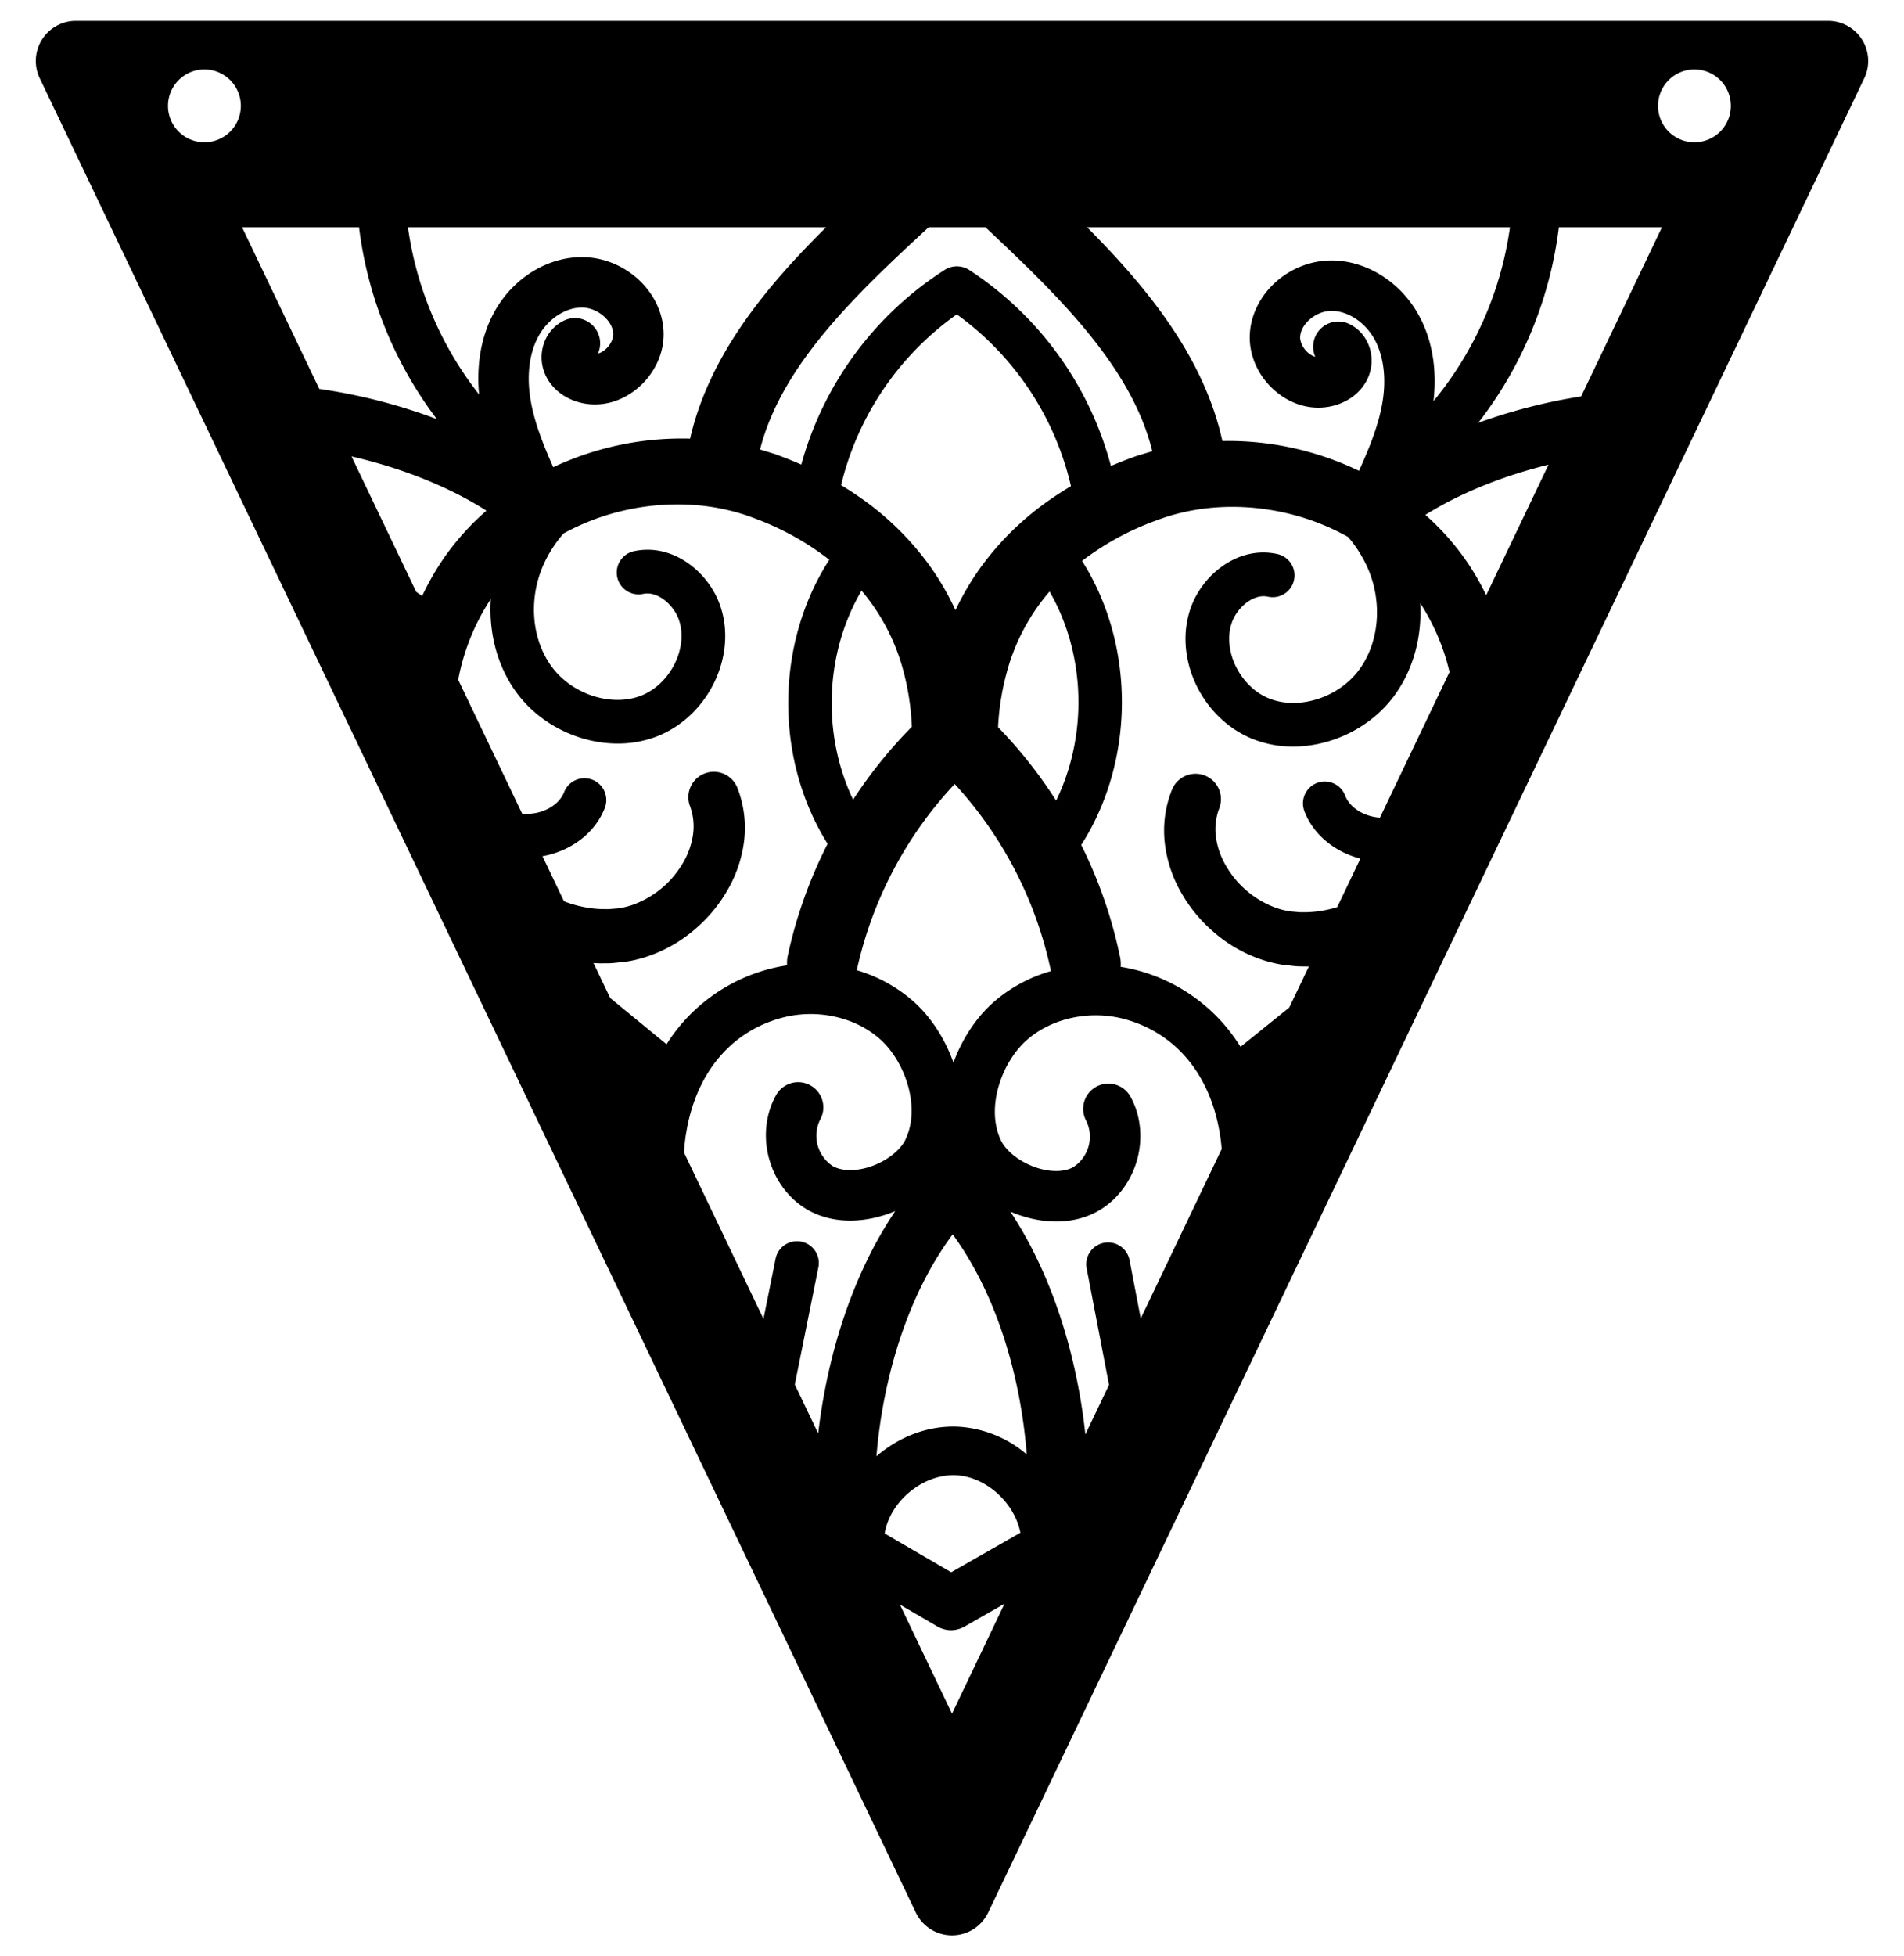 <svg id="Слой_1" data-name="Слой 1" xmlns="http://www.w3.org/2000/svg" viewBox="0 0 1003 1030"><title>Christmas flags</title><path d="M963.009,10.983H39.991A21.122,21.122,0,0,0,20.933,41.211l461.509,965.792a21.122,21.122,0,0,0,38.115,0l461.509-965.792A21.121,21.121,0,0,0,963.009,10.983ZM795.423,119.688A183.425,183.425,0,0,1,755.143,211.189c1.471-12.773.858-29.838-8.028-45.713-9.632-17.205-27.409-28.246-45.484-28.327-.292-.001-.584 0-.873.005-21.784.33-40.769,17.368-42.318,37.98-.86,11.431,4.197,22.977,13.526,30.886,8.76,7.426,19.692,10.239,29.987,7.729,8.74-2.137,15.582-7.627,18.773-15.063,4.625-10.779.096-23.414-10.094-28.166A13.272,13.272,0,0,0,692.857,187.849a10.142,10.142,0,0,1-3.73-2.076c-2.739-2.323-4.436-5.798-4.222-8.648.511-6.786,8.409-13.314,16.253-13.433,8.671-.112,17.784,5.794,22.797,14.75,4.856,8.677,6.412,20.379,4.377,32.952-2.073,12.818-7.479,25.53-12.448,36.501a159.393,159.393,0,0,0-69.739-15.717c-.738-.002-1.476.02-2.214.039-9.644-43.936-39.152-80.273-71.241-112.529Zm-306.26,0h29.983c38.356,36.033,76.974,73.395,87.877,117.908l-3.854,1.136c-1.982.615-4.076,1.146-5.904,1.894q-6.077,2.158-12.041,4.726a177.54,177.54,0,0,0-74.844-103.322,11.398,11.398,0,0,0-3.701-1.515c-.059-.014-.114-.035-.173-.048a11.352,11.352,0,0,0-1.516-.192c-.286-.024-.567-.062-.854-.065-.288 0-.569.035-.855.057a11.317,11.317,0,0,0-1.518.178c-.059.012-.115.033-.173.047a11.408,11.408,0,0,0-3.716,1.481,177.54,177.54,0,0,0-75.762,102.65q-5.939-2.612-11.999-4.833c-1.821-.763-3.91-1.313-5.887-1.946l-3.844-1.17C411.668,192.316,450.535,155.336,489.164,119.688Zm15.718,631.504c-15.899-.785-31.352,5.311-43.184,15.575,3.313-40.151,15.835-84.184,40.164-116.838,23.77,32.506,35.896,76.036,39.019,115.855A60.88,60.88,0,0,0,504.882,751.192Zm32.649,55.819L501.067,827.847l-35.034-20.435c2.772-17.036,20.367-31.504,37.593-30.673C519.557,777.521,534.477,791.337,537.53,807.011ZM502.265,559.514c-4.475-12.698-11.953-24.077-20.889-32.078a78.46,78.46,0,0,0-30.035-16.59,208.572,208.572,0,0,1,51.578-98.042A208.57,208.57,0,0,1,553.62,511.304a78.453,78.453,0,0,0-30.181,16.321C514.432,535.545,506.853,546.857,502.265,559.514ZM453.847,311.001q2.921,3.445,5.54,7.111a108.198,108.198,0,0,1,16.132,33.832,135.403,135.403,0,0,1,4.827,30.715,243.583,243.583,0,0,0-30.945,38.394C432.985,386.625,434.481,343.935,453.847,311.001Zm-10.775-55.555a154.415,154.415,0,0,1,60.951-89.922,154.418,154.418,0,0,1,60.146,90.462q-5.225,3.081-10.262,6.544a152.788,152.788,0,0,0-35.93,34.325,142.478,142.478,0,0,0-14.65,24.437,142.465,142.465,0,0,0-14.431-24.567,152.794,152.794,0,0,0-35.622-34.644Q448.275,258.569,443.072,255.445Zm82.689,127.416a135.412,135.412,0,0,1,5.101-30.671,108.199,108.199,0,0,1,16.433-33.687c1.76-2.432,3.635-4.782,5.603-7.061,19.071,33.106,20.187,75.808,3.465,110.087A243.602,243.602,0,0,0,525.761,382.861ZM363.523,230.967c-.738-.026-1.476-.054-2.214-.059a159.394,159.394,0,0,0-69.876,15.094c-4.871-11.013-10.163-23.771-12.122-36.61-1.921-12.592-.262-24.281,4.671-32.912,5.092-8.908,14.3-14.749,22.927-14.547,7.843.189,15.683,6.787,16.133,13.578.189,2.852-1.539,6.312-4.299,8.61a10.138,10.138,0,0,1-3.748,2.042,13.271,13.271,0,0,0-17.618-17.488c-10.236,4.661-14.877,17.256-10.346,28.079,3.126,7.463,9.919,13.013,18.639,15.226,10.271,2.61,21.227-.113,30.054-7.461,9.4-7.825,14.559-19.326,13.801-30.764-1.367-20.624-20.198-37.831-41.977-38.355-18.374-.449-36.666,10.513-46.609,27.908-8.737,15.284-9.734,31.759-8.56,44.396a183.474,183.474,0,0,1-37.478-88.016H435.147C403.011,151.506,373.495,187.397,363.523,230.967ZM107.683,74.927A19.183,19.183,0,1,1,126.866,55.744,19.183,19.183,0,0,1,107.683,74.927Zm19.85,44.761h61.61a209.574,209.574,0,0,0,40.975,100.973,294.257,294.257,0,0,0-61.93-15.894Zm94.852,194.11q-1.54-1.099-3.119-2.144L185.182,240.33c26.096,5.989,51.295,15.89,71.059,28.559a135.103,135.103,0,0,0-22.833,25.559A142.972,142.972,0,0,0,222.384,313.798Zm99.061,211.688L312.636,507.051c1.219.073,2.437.153,3.663.173,2.218-.045,4.435.037,6.649-.156l6.64-.688a68.828,68.828,0,0,0,13.414-3.472,75.325,75.325,0,0,0,23.12-13.656,78.074,78.074,0,0,0,17.015-20.423,67.953,67.953,0,0,0,8.821-25.866,57.93,57.93,0,0,0-3.536-28.209,13.38,13.38,0,0,0-24.981,9.585l.054.146a30.909,30.909,0,0,1,1.558,15.057,40.774,40.774,0,0,1-5.631,15.398,50.371,50.371,0,0,1-25.973,21.428,40.525,40.525,0,0,1-7.891,1.911l-4.316.361c-1.441.117-2.903-.01-4.351.021a61.09,61.09,0,0,1-17.388-3.241c-.809-.268-1.605-.591-2.407-.892l-11.334-23.719c14.743-2.59,27.611-12.027,32.828-25.351a11.501,11.501,0,0,0-21.419-8.388c-2.916,7.448-12.639,12.338-22.12,11.323l-33.674-70.469a115.72,115.72,0,0,1,17.186-42.557c-1.188,17.559,3.291,35.099,13.192,48.827,12.369,17.149,33.125,27.215,53.387,27.305a57.071,57.071,0,0,0,19.985-3.423c27.668-10.193,43.629-42.66,34.157-69.478-6.154-17.426-24.793-32.801-45.316-28.383a11.501,11.501,0,0,0,4.845,22.486c7.67-1.639,16.05,5.82,18.782,13.556,5.255,14.879-4.669,34.431-20.418,40.234-15.686,5.778-36.226-1.142-46.764-15.753-10.436-14.471-12.069-35.396-4.16-53.309a66.223,66.223,0,0,1,10.619-16.556,123.189,123.189,0,0,1,25.422-10.435c24.853-7.083,51.923-6.631,75.535,2.595A146.697,146.697,0,0,1,436.869,294.725c-28.547,44.233-28.871,104.982-.901,149.558a243.088,243.088,0,0,0-20.983,58.874,18.56,18.56,0,0,0-.362,5.12,85.042,85.042,0,0,0-9.639,1.988,91.424,91.424,0,0,0-53.865,39.558Zm97.239,203.491,12.447-61.77a11.502,11.502,0,0,0-22.55-4.544l-6.402,31.773-41.867-87.614c.159-2.434.376-4.898.719-7.424,4.467-32.864,23.001-56.01,50.849-63.504,18.288-4.923,38.616-.479,51.793,11.317,13.112,11.74,21.556,35.819,13.228,52.954-2.844,5.852-10.485,11.593-19.012,14.288-7.322,2.309-14.456,2.157-19.09-.412a19.101,19.101,0,0,1-6.806-24.433,13.271,13.271,0,0,0-23.019-13.213c-5.655,9.851-7.035,22.187-3.787,33.846,3.248,11.658,10.807,21.505,20.74,27.013,11.213,6.217,25.402,7.107,39.957,2.508q2.923-.924,5.712-2.094c-23.06,34.184-35.927,76.971-40.587,117.103ZM501.5,902.283l-27.434-57.411,19.796,11.547c.011.006.022.01.033.016a14.153,14.153,0,0,0,1.281.637c.139.063.273.144.414.202.217.09.445.149.666.228a14.065,14.065,0,0,0,4.661.847l.013-.001.013.001a14.064,14.064,0,0,0,4.665-.804c.224-.077.453-.135.672-.223.141-.057.276-.137.415-.198a14.121,14.121,0,0,0,1.287-.626c.011-.006.023-.01.034-.016l21.142-12.081ZM600.928,694.211l-5.905-30.716a11.501,11.501,0,0,0-22.589,4.343l11.79,61.329-12.465,26.086c-4.316-40.13-16.799-82.968-39.525-117.315q2.776,1.191,5.694,2.145c14.514,4.728,28.714,3.963,39.978-2.151,9.981-5.42,17.628-15.196,20.98-26.825s2.083-23.978-3.482-33.879a13.272,13.272,0,0,0-23.139,13.005,19.101,19.101,0,0,1-7.024,24.373c-4.657,2.528-11.793,2.618-19.093.242-8.503-2.771-16.093-8.58-18.884-14.457-8.175-17.208.484-41.211,13.7-52.832,13.281-11.676,33.65-15.939,51.892-10.855,27.78,7.742,46.105,31.052,50.279,63.955.185,1.455.315,2.884.439,4.309Zm126.019-263.718c-8.191-.484-15.843-5.087-18.322-11.588a11.502,11.502,0,0,0-21.495,8.196c4.737,12.424,16.113,21.547,29.508,24.964l-12.212,25.555a60.634,60.634,0,0,1-16.072,2.697c-1.448-.044-2.912.071-4.351-.059l-4.313-.399a40.532,40.532,0,0,1-7.873-1.981A50.371,50.371,0,0,1,646.038,456.218a40.767,40.767,0,0,1-5.494-15.447,30.909,30.909,0,0,1,1.692-15.043l.055-.145a13.379,13.379,0,0,0-24.895-9.807,57.924,57.924,0,0,0-3.788,28.177,67.951,67.951,0,0,0,8.59,25.943,78.075,78.075,0,0,0,16.832,20.574,75.324,75.324,0,0,0,22.997,13.862,68.829,68.829,0,0,0,13.382,3.591l6.633.747c2.212.213,4.43.15,6.646.215.272-.002.541-.026.812-.031L679.164,530.489,653.487,551.167a91.42,91.42,0,0,0-53.505-40.032,85.077,85.077,0,0,0-9.622-2.073,18.546,18.546,0,0,0-.317-5.123,243.076,243.076,0,0,0-20.456-59.059c28.366-44.325,28.584-105.075.434-149.56a146.692,146.692,0,0,1,39.235-21.343c23.694-9.016,50.766-9.226,75.555-1.921a123.163,123.163,0,0,1,25.328,10.662,66.214,66.214,0,0,1,10.471,16.649c7.749,17.983,5.929,38.893-4.637,53.271-10.668,14.518-31.269,21.252-46.902,15.334-15.698-5.943-25.446-25.583-20.058-40.413,2.801-7.713,11.27-15.098,18.902-13.389a11.501,11.501,0,0,0,5.047-22.442c-20.516-4.604-39.259,10.609-45.569,27.977-9.711,26.734,5.96,59.34,33.537,69.78a57.03,57.03,0,0,0,19.955,3.601c20.259.09,41.107-9.79,53.625-26.827,10.023-13.639,14.66-31.138,13.628-48.707a114.581,114.581,0,0,1,15.442,36.281ZM782.911,313.38a141.469,141.469,0,0,0-9.435-16.523A135.088,135.088,0,0,0,750.865,271.09c18.244-11.466,41.044-20.565,64.885-26.432Zm50.016-104.667a294.381,294.381,0,0,0-54.187,13.892,209.578,209.578,0,0,0,42.445-102.917h54.284Zm59.675-133.786A19.183,19.183,0,1,1,911.785,55.744,19.183,19.183,0,0,1,892.602,74.927Z"/></svg>